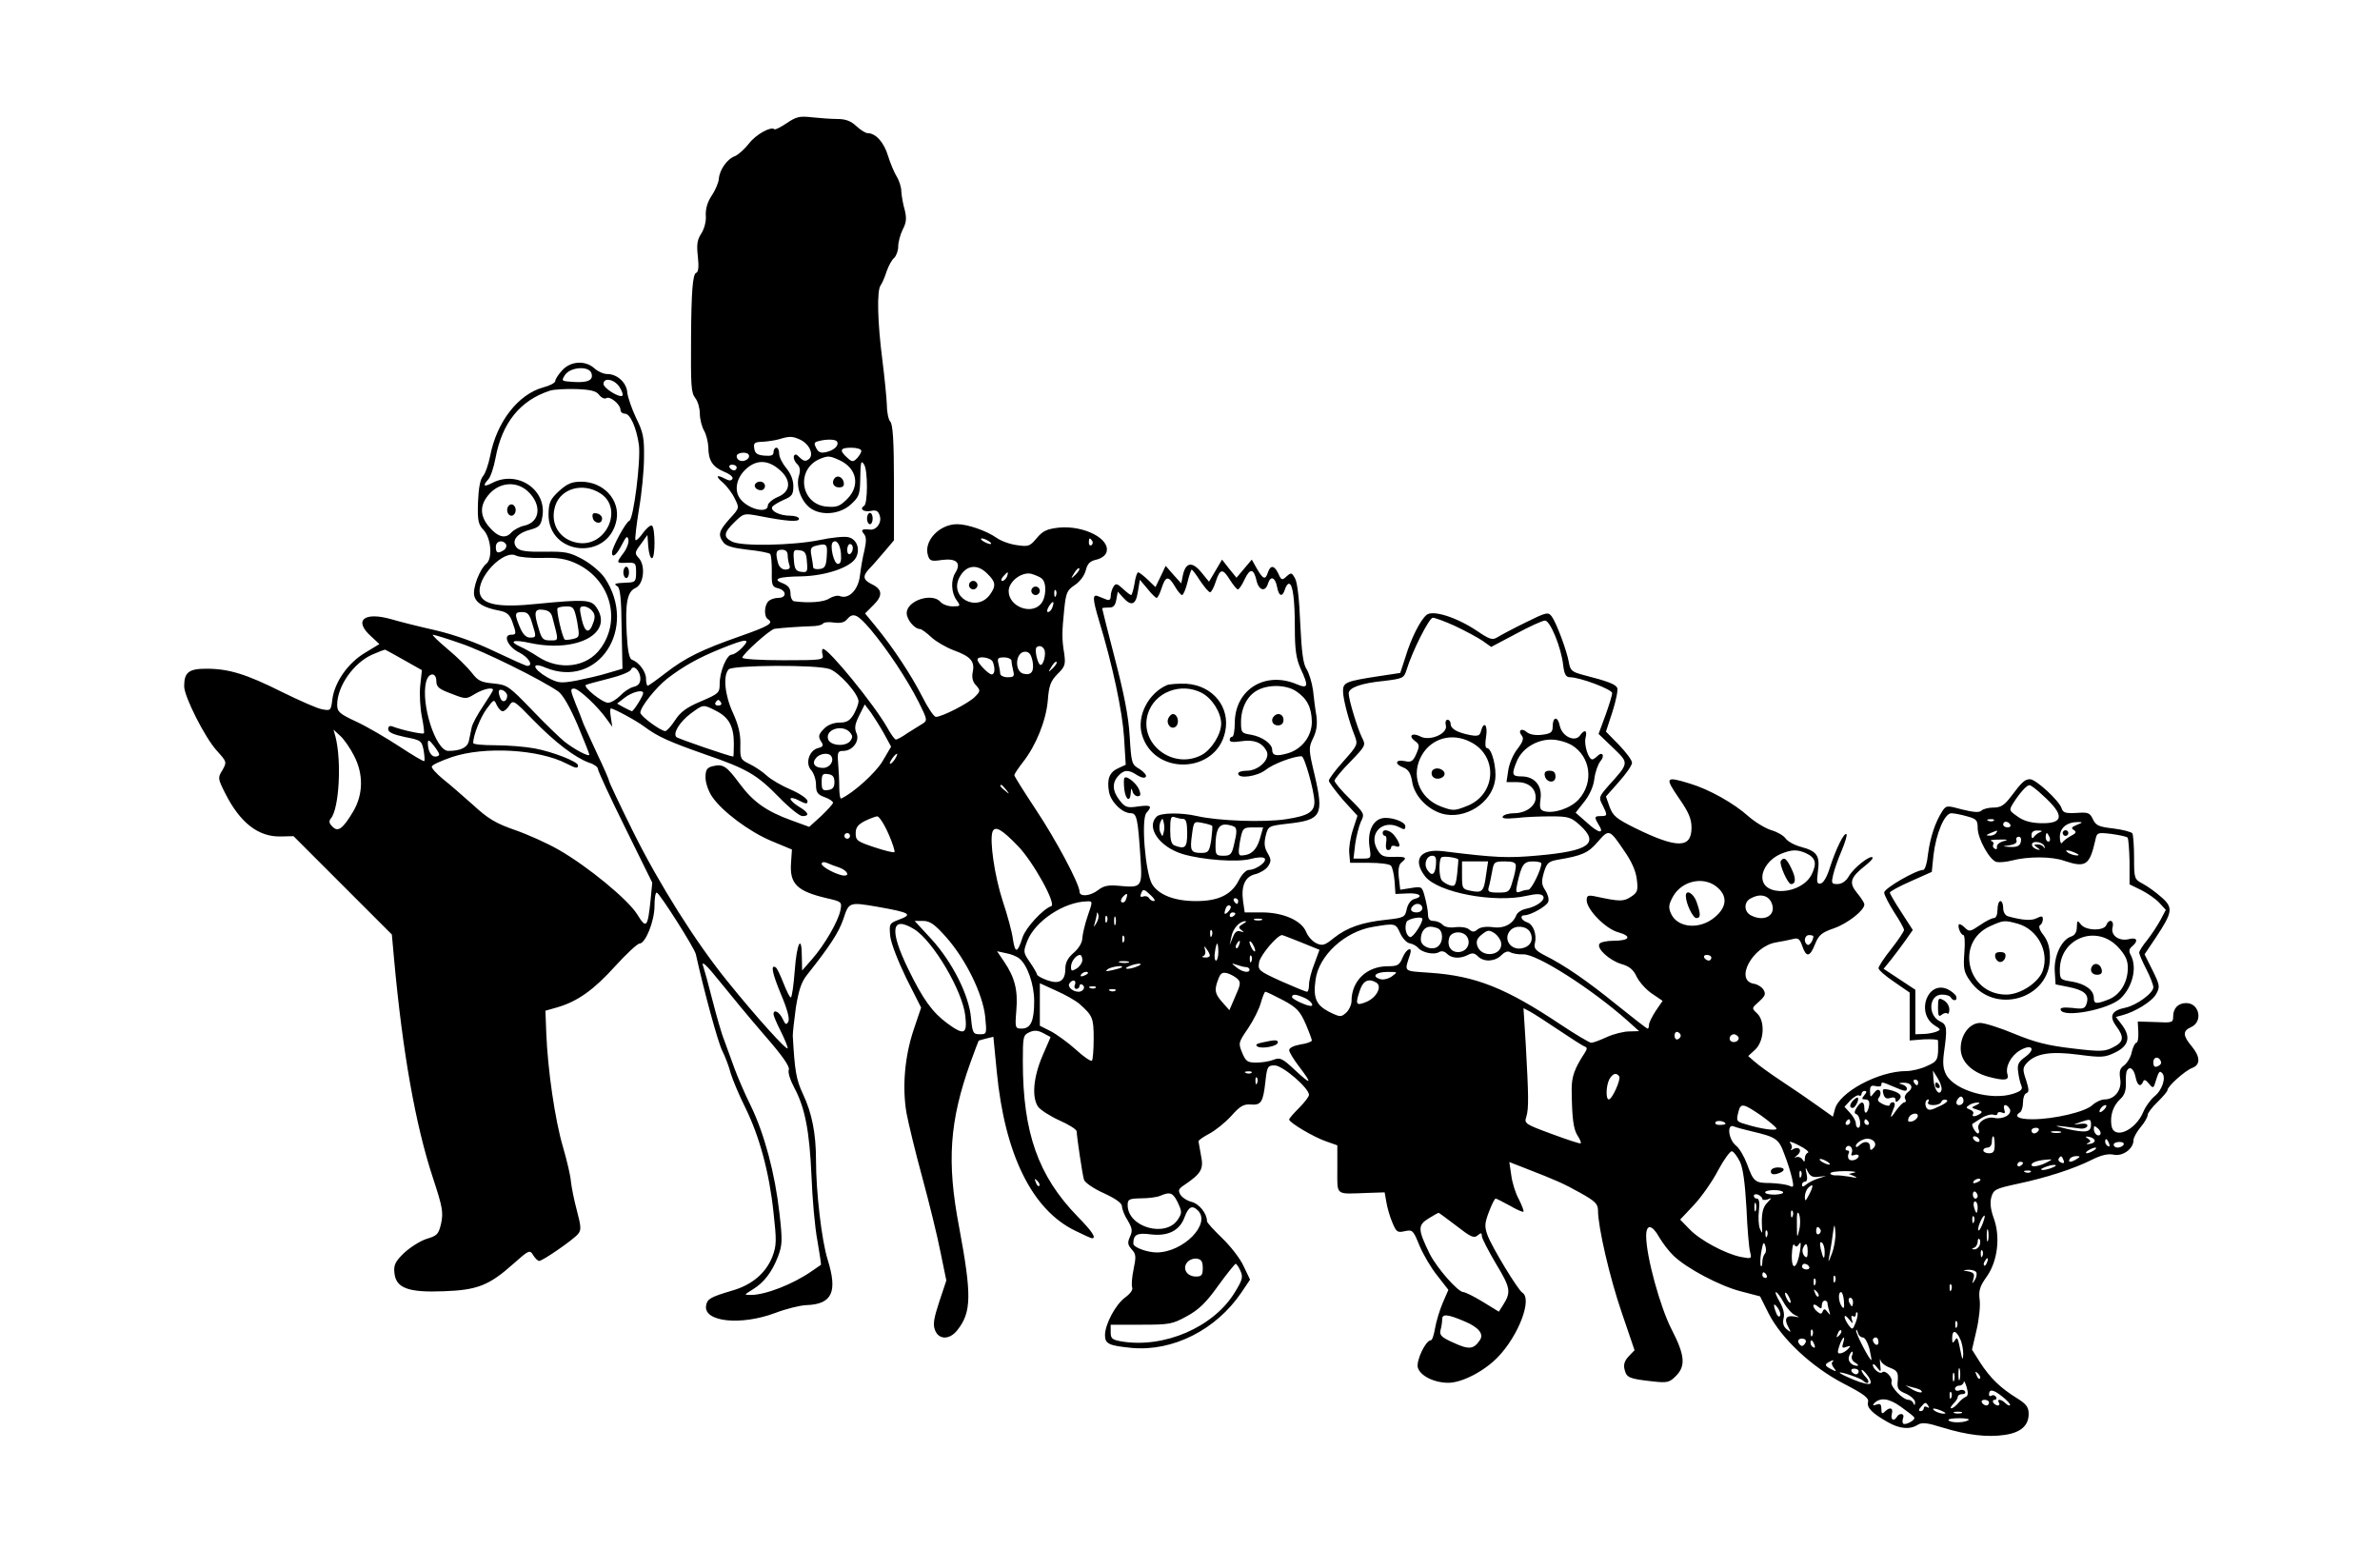 <?xml version="1.0" standalone="no"?>
<!DOCTYPE svg PUBLIC "-//W3C//DTD SVG 20010904//EN"
 "http://www.w3.org/TR/2001/REC-SVG-20010904/DTD/svg10.dtd">
<svg version="1.0" xmlns="http://www.w3.org/2000/svg"
 width="840pt" height="547pt" viewBox="0 0 840 547"
 preserveAspectRatio="xMidYMid meet">

<g transform="translate(0,547) scale(0.1,-0.1)"
fill="#000000" stroke="none">
<path d="M2776 5035 c-21 -14 -40 -24 -43 -21 -12 11 -66 -19 -90 -51 -15 -19
-37 -39 -49 -44 -28 -10 -55 -49 -57 -81 -1 -12 -12 -39 -25 -58 -15 -23 -22
-46 -21 -70 2 -21 -5 -46 -15 -63 -15 -22 -18 -39 -13 -82 4 -37 2 -55 -6 -58
-12 -4 -17 -65 -18 -227 -1 -174 0 -195 15 -215 9 -11 16 -36 16 -55 0 -19 7
-46 15 -60 8 -14 14 -40 15 -58 0 -47 15 -70 56 -87 20 -8 33 -19 29 -25 -4
-7 -12 -7 -25 0 -32 17 -36 10 -9 -13 14 -12 33 -37 42 -56 17 -34 17 -34 -18
-72 -38 -43 -42 -56 -22 -83 9 -13 34 -20 86 -26 40 -4 75 -11 79 -15 4 -4 6
-31 6 -61 -1 -49 1 -55 22 -60 31 -8 31 -34 1 -34 -13 0 -28 -5 -35 -12 -15
-15 -16 -54 -2 -63 22 -14 5 -24 -97 -60 -137 -48 -194 -76 -265 -131 -31 -24
-59 -44 -62 -44 -3 0 -6 11 -6 25 0 25 -25 58 -50 67 -9 3 -15 32 -18 90 -6
111 2 150 31 163 29 13 36 78 12 105 -16 17 -15 21 7 50 l23 32 3 -41 c2 -23
7 -41 13 -41 12 0 12 107 0 115 -5 3 -19 -9 -31 -25 -12 -17 -24 -29 -27 -26
-3 2 3 51 12 108 10 57 18 139 18 184 1 69 -3 89 -28 139 -15 32 -29 72 -31
89 -2 35 -35 66 -71 66 -13 0 -33 9 -45 20 -32 29 -83 26 -113 -6 -14 -15 -25
-32 -25 -38 0 -7 -19 -17 -42 -23 -89 -24 -165 -122 -188 -242 -6 -30 -17 -62
-25 -71 -10 -11 -16 -42 -18 -93 -2 -66 1 -78 21 -99 25 -28 31 -98 9 -117
-24 -19 -50 -88 -43 -114 6 -25 34 -42 88 -52 27 -5 37 -14 46 -39 15 -42 15
-46 -4 -46 -31 0 -11 -44 29 -63 33 -17 51 -47 28 -47 -5 0 -56 23 -113 50
-66 32 -141 59 -208 75 -58 13 -130 31 -160 40 -96 27 -133 -5 -70 -61 l29
-27 -51 -31 c-60 -36 -107 -103 -115 -164 -5 -40 -6 -41 -37 -35 -17 3 -80 31
-141 61 -126 63 -187 82 -267 82 -62 0 -78 -13 -78 -62 0 -36 73 -181 115
-227 36 -40 36 -40 20 -69 -17 -27 -16 -30 9 -80 53 -106 118 -156 197 -154
l45 1 173 -173 174 -174 8 -89 c30 -327 75 -581 136 -767 35 -106 38 -124 30
-163 -9 -39 -14 -44 -51 -55 -22 -7 -57 -29 -79 -49 -32 -31 -38 -43 -35 -71
5 -54 49 -70 174 -65 119 4 161 21 246 97 55 49 58 50 70 30 7 -11 16 -20 21
-20 12 0 121 75 137 95 12 14 11 26 -4 83 -10 37 -19 83 -21 102 -1 19 -14 74
-28 122 -28 94 -54 273 -59 402 l-3 79 42 12 c72 21 129 62 204 145 40 44 79
80 86 80 21 0 53 79 53 133 0 26 3 47 8 47 9 -1 133 -195 138 -218 28 -127 78
-311 93 -340 10 -20 24 -56 30 -80 7 -23 30 -78 52 -122 49 -100 84 -226 99
-369 11 -99 11 -116 -4 -156 -23 -58 -72 -100 -143 -120 -77 -23 -87 -29 -91
-53 -9 -57 122 -71 243 -26 39 15 88 27 110 28 92 3 112 46 76 161 -21 67 -41
238 -41 350 0 94 -14 166 -46 234 -24 51 -29 81 -36 206 0 11 5 56 11 100 10
60 19 89 39 114 81 102 113 151 129 199 19 58 20 59 119 42 119 -21 128 -27
73 -47 -30 -12 -31 -14 -27 -57 3 -26 28 -89 57 -149 l52 -103 -26 -77 c-32
-95 -41 -202 -26 -293 7 -38 32 -141 56 -229 24 -88 53 -206 64 -262 l21 -102
-25 -75 c-19 -58 -23 -80 -15 -100 13 -35 52 -35 79 0 50 63 51 123 6 364 -44
230 -34 373 40 580 15 41 28 76 29 77 0 1 13 4 27 8 l25 6 12 -123 c28 -291
124 -487 276 -561 30 -15 57 -27 60 -27 17 0 0 25 -51 77 -139 143 -193 296
-193 547 0 87 1 93 23 103 17 8 30 7 49 -3 l26 -14 -29 -67 c-32 -75 -38 -146
-15 -179 8 -11 42 -33 75 -48 34 -15 61 -32 61 -39 1 -22 20 -152 26 -171 4
-10 34 -31 70 -47 43 -20 64 -35 64 -47 0 -9 9 -32 20 -49 16 -27 18 -37 8
-58 -9 -20 -8 -28 6 -44 16 -17 16 -26 7 -70 -6 -28 -8 -57 -5 -65 3 -8 -7
-22 -25 -35 -33 -24 -71 -94 -71 -133 0 -31 14 -37 95 -45 145 -13 297 64 386
195 l31 46 -23 48 c-12 27 -47 71 -76 99 -29 28 -53 54 -53 59 0 27 -27 61
-53 68 -17 4 -35 16 -41 26 -9 15 -6 21 14 34 59 40 69 56 59 103 -4 24 -8 47
-9 51 0 4 17 16 38 27 21 11 56 39 77 62 31 35 44 43 69 41 37 -3 44 8 52 80
6 54 8 58 33 58 28 0 121 -80 121 -104 0 -6 -16 -27 -35 -46 -19 -19 -35 -37
-35 -41 0 -11 90 -64 133 -78 l37 -13 0 -84 c0 -96 -9 -88 106 -84 l61 2 6
-34 c3 -19 12 -51 21 -72 14 -34 18 -37 44 -31 28 6 30 3 52 -51 13 -31 41
-79 63 -106 l39 -50 -20 -46 c-11 -26 -23 -66 -27 -89 -4 -24 -10 -43 -15 -43
-18 0 -52 -71 -46 -96 8 -29 57 -54 108 -54 48 0 127 41 175 91 73 76 122 205
86 227 -16 10 -108 162 -123 203 -11 31 -10 42 5 82 10 26 20 47 24 47 3 0 26
-12 50 -25 24 -14 46 -24 48 -21 2 2 -5 21 -16 43 -12 21 -24 60 -27 85 l-7
47 54 -21 c113 -44 136 -54 197 -88 52 -29 62 -39 62 -62 0 -58 41 -236 84
-361 l45 -132 -21 -22 c-14 -15 -19 -29 -14 -47 7 -28 16 -32 98 -41 53 -6 60
-4 83 19 35 35 32 73 -15 164 -40 77 -90 258 -90 330 0 44 21 41 47 -6 12 -20
34 -49 50 -64 47 -45 163 -106 236 -125 l69 -18 30 -60 c46 -90 152 -189 265
-248 72 -37 90 -51 86 -65 -5 -20 15 -40 70 -71 42 -24 78 -27 106 -9 15 9 33
7 87 -10 88 -27 159 -35 219 -26 57 8 85 33 85 74 0 24 -8 35 -42 56 -58 36
-93 70 -129 125 l-29 46 16 69 c9 38 14 86 11 107 -4 32 0 47 26 83 38 55 48
141 23 207 -10 28 -13 52 -8 71 8 28 14 31 92 48 104 22 199 53 263 85 34 17
57 22 77 18 32 -7 70 21 70 51 0 9 11 29 25 46 14 16 25 36 25 43 0 7 16 28
35 46 19 19 35 37 35 42 0 13 61 68 87 78 30 11 29 40 -2 77 -31 37 -32 54 -2
67 43 19 30 85 -17 85 -28 0 -46 -18 -46 -47 0 -22 -3 -23 -62 -20 l-63 2 2
-37 c1 -21 -2 -38 -7 -38 -4 0 -12 -15 -16 -32 -3 -18 -16 -39 -26 -47 -16
-11 -19 -21 -15 -48 7 -39 -19 -73 -55 -73 -12 0 -31 -9 -43 -20 -25 -24 -136
-50 -212 -50 -49 0 -67 10 -43 25 5 3 10 19 10 35 0 15 5 30 12 32 10 4 9 14
-1 46 -13 37 -12 44 2 60 31 34 83 43 182 30 83 -11 94 -10 131 8 47 23 55 54
24 96 l-22 29 22 6 c46 12 106 49 120 75 14 25 13 31 -13 84 l-28 56 41 61
c58 88 61 104 18 141 -19 17 -48 38 -65 47 -30 16 -31 18 -31 92 0 41 -3 80
-6 86 -4 5 -34 13 -66 17 -52 6 -62 10 -73 32 -11 24 -17 26 -59 23 -39 -2
-47 1 -52 17 -9 27 -91 102 -111 102 -19 0 -29 -10 -69 -63 -22 -29 -35 -37
-60 -37 -18 0 -37 -5 -43 -11 -7 -7 -27 -6 -67 4 -55 15 -57 15 -71 -6 -25
-39 -42 -91 -50 -149 -3 -32 -11 -58 -17 -58 -25 0 -138 -65 -138 -80 0 -8 16
-39 35 -69 19 -29 35 -57 35 -63 0 -5 -20 -35 -45 -67 -25 -31 -45 -62 -45
-68 0 -6 25 -28 55 -48 l55 -38 0 -85 0 -84 50 4 c27 1 50 0 50 -4 2 -68 0
-73 -39 -90 -20 -10 -54 -18 -73 -18 -98 0 -237 -75 -252 -135 l-7 -26 -52 37
c-29 21 -86 60 -127 87 -41 27 -85 59 -97 70 l-23 20 25 23 c32 30 35 102 6
128 -19 18 -19 18 7 41 22 20 25 27 16 42 -6 10 -21 19 -33 21 -71 11 -6 132
77 146 20 3 47 9 60 12 18 5 24 1 33 -25 14 -41 27 -39 45 7 13 32 23 41 67
56 48 17 107 63 107 84 0 6 -12 24 -26 41 -29 35 -24 54 28 95 18 14 30 27 27
30 -9 9 -67 -37 -84 -67 -10 -17 -25 -27 -40 -27 -21 0 -22 3 -15 33 4 17 17
56 30 85 12 29 20 55 17 58 -8 8 -37 -51 -58 -116 -10 -33 -23 -56 -33 -58
-13 -3 -15 4 -10 42 8 56 -3 72 -59 87 -23 6 -47 19 -55 30 -7 10 -29 23 -50
29 -20 6 -57 28 -81 49 -51 46 -140 96 -208 116 -85 26 -88 22 -38 -51 35 -50
45 -74 45 -105 0 -74 -51 -74 -200 -1 -64 32 -77 42 -89 74 l-13 37 46 52 c25
28 46 58 46 67 0 9 -21 37 -46 63 l-46 47 23 70 c12 38 20 76 17 84 -6 13 -30
23 -124 47 -36 10 -42 15 -47 44 -7 40 -43 137 -60 161 -13 17 -18 16 -93 -21
-43 -21 -88 -45 -99 -52 -18 -11 -27 -8 -73 23 -72 48 -155 74 -177 56 -22
-18 -55 -83 -75 -150 l-18 -55 -73 -11 c-118 -18 -129 -22 -129 -53 0 -28 21
-107 41 -157 12 -31 11 -34 -39 -90 -29 -32 -52 -63 -52 -69 0 -6 23 -36 50
-68 l51 -56 -16 -49 c-9 -27 -15 -65 -13 -83 l3 -34 67 0 c37 0 71 -4 77 -10
5 -5 11 -30 13 -55 l3 -45 43 2 c43 2 58 -11 23 -20 -11 -3 -22 -17 -26 -35
-6 -29 -9 -31 -73 -38 -85 -9 -137 -27 -184 -64 -32 -26 -40 -29 -62 -19 -13
6 -30 24 -36 40 -17 41 -82 69 -157 69 l-60 0 -6 41 c-7 54 8 86 44 94 16 4
36 16 44 27 12 19 12 24 -1 47 -12 20 -13 35 -7 61 9 35 10 35 77 43 120 13
129 29 96 171 -22 92 -22 97 -5 132 12 25 15 48 11 78 -4 22 -9 63 -12 91 -4
27 -14 60 -23 74 -12 19 -17 59 -22 161 -3 80 -10 144 -18 158 -12 22 -14 22
-30 8 -16 -15 -19 -14 -29 9 -14 30 -28 32 -37 5 -9 -28 -17 -25 -39 13 l-18
32 -27 -32 -27 -32 -26 32 -25 32 -23 -39 -23 -39 -27 33 c-32 39 -55 36 -65
-9 l-6 -30 -28 31 -27 31 -18 -38 -18 -37 -27 26 c-15 14 -30 26 -34 26 -4 0
-10 -18 -13 -40 -4 -22 -9 -40 -12 -40 -3 0 -16 10 -29 22 -20 19 -25 20 -33
8 -5 -8 -10 -23 -10 -34 0 -12 -5 -16 -15 -12 -8 3 -22 9 -30 12 -20 8 -19
-10 4 -87 47 -154 82 -318 88 -410 l6 -98 -26 -12 c-32 -14 -41 -39 -33 -84 7
-36 47 -75 77 -75 21 0 25 -19 34 -157 7 -105 5 -107 -78 -99 -35 3 -52 0 -71
-15 -28 -22 -66 -25 -66 -6 0 27 -83 183 -155 291 -41 62 -75 116 -75 120 0 5
14 25 30 46 46 58 82 147 88 218 4 53 10 68 34 93 27 26 29 34 24 72 -9 53 -8
77 0 157 6 58 10 67 37 85 18 12 34 33 39 52 6 24 15 33 38 38 17 4 32 15 35
26 15 47 -79 95 -167 87 -43 -5 -57 -11 -79 -37 -24 -29 -29 -31 -70 -25 -24
3 -57 15 -72 26 -36 25 -102 48 -139 48 -63 0 -119 -60 -103 -110 6 -20 12
-22 51 -16 50 6 67 -11 46 -45 -17 -26 -15 -71 4 -97 15 -21 14 -22 -14 -22
-16 0 -35 7 -42 15 -29 35 -120 6 -120 -39 0 -23 28 -56 47 -56 5 0 23 -13 40
-29 16 -15 52 -36 79 -46 60 -22 75 -39 67 -77 -4 -19 0 -35 12 -47 16 -18 15
-21 -5 -41 -22 -22 -115 -70 -137 -70 -7 0 -29 33 -49 73 -38 74 -100 169
-164 247 l-37 45 29 29 c34 33 33 56 -5 74 -32 16 -34 29 -7 57 11 11 34 38
52 59 l33 39 0 203 c0 147 -4 207 -13 216 -6 6 -12 32 -12 58 -1 25 -8 97 -16
160 -17 132 -20 245 -6 263 5 7 15 29 21 49 7 20 19 42 27 48 7 7 14 25 14 40
0 15 7 42 16 60 13 25 14 40 7 69 -6 20 -11 49 -12 65 0 16 -8 40 -17 54 -8
13 -22 46 -30 72 -14 47 -43 80 -72 80 -7 0 -25 11 -40 25 -19 18 -38 25 -67
25 -22 0 -62 3 -90 6 -43 5 -55 2 -89 -21z m-689 -881 c9 -25 -11 -35 -61 -32
-46 3 -46 3 -31 26 20 27 82 31 92 6z m99 -49 c9 -14 14 -28 11 -31 -9 -10
-67 26 -67 41 0 24 38 17 56 -10z m-71 -29 c8 -10 19 -15 25 -11 13 8 50 -22
50 -42 0 -7 7 -13 16 -13 18 0 40 -48 49 -110 7 -55 -19 -263 -34 -268 -12 -4
-61 -94 -61 -112 0 -22 17 -8 35 28 15 29 19 33 23 18 2 -10 -5 -31 -17 -47
-27 -36 -27 -37 12 -35 30 1 32 -1 32 -34 0 -32 -3 -35 -30 -36 -46 -2 -51 -4
-36 -13 10 -6 14 -44 15 -150 l3 -141 -51 -15 c-28 -9 -78 -20 -112 -27 -57
-10 -64 -9 -103 12 -52 30 -57 56 -6 34 186 -77 328 139 209 317 -14 20 -48
49 -77 65 -46 25 -61 28 -134 27 -62 -1 -86 2 -98 13 -22 23 -3 51 44 64 33 9
40 15 45 45 18 96 -87 167 -176 121 -31 -16 -36 -11 -14 13 8 9 19 43 25 75
23 124 87 203 191 237 14 5 56 7 94 6 52 -2 71 -7 81 -21z m708 -157 c33 -15
51 -53 32 -69 -11 -9 -18 -8 -32 5 -12 13 -18 14 -21 5 -2 -6 2 -19 11 -27 11
-11 13 -23 6 -45 -10 -37 9 -88 42 -112 39 -27 103 -21 141 13 29 26 33 36 34
83 1 70 3 76 14 58 13 -20 13 -137 0 -145 -18 -11 -2 -23 24 -18 18 4 26 0 31
-17 8 -24 -11 -51 -34 -49 -29 3 -34 -1 -22 -15 9 -10 9 -26 2 -58 -6 -23 -13
-64 -16 -90 -6 -50 -39 -83 -70 -72 -8 4 -25 0 -38 -8 -19 -13 -71 -17 -124
-10 -7 1 -13 13 -13 27 0 18 -7 28 -26 36 -41 15 -19 24 65 25 86 2 174 32
192 66 16 30 3 65 -26 72 -14 4 -61 -1 -103 -10 -93 -19 -277 -23 -309 -5 -31
16 -29 31 10 69 32 31 33 31 87 21 97 -19 140 -22 140 -10 0 6 -14 11 -31 11
-37 0 -72 17 -63 32 4 5 22 16 40 24 29 12 34 19 34 48 0 22 -9 45 -25 64 -14
17 -25 39 -25 51 0 12 -4 21 -10 21 -5 0 -10 -7 -10 -16 0 -11 -8 -14 -32 -12
-25 2 -34 8 -36 26 -3 19 1 22 30 23 18 1 44 5 58 9 36 11 46 11 73 -1z m131
-7 c8 -13 -8 -30 -36 -37 -20 -5 -29 -2 -37 13 -9 17 -8 21 7 25 29 8 61 7 66
-1z m86 -33 c0 -6 -7 -17 -15 -26 -14 -14 -18 -14 -35 2 -29 26 -25 35 15 35
19 0 35 -5 35 -11z m-406 -32 c-15 -9 -34 -2 -34 13 0 13 34 17 42 6 4 -6 1
-14 -8 -19z m331 -2 c60 -29 71 -90 25 -136 -25 -25 -36 -30 -71 -27 -94 7
-112 133 -24 169 28 11 33 11 70 -6z m-216 -31 c45 -37 43 -79 -4 -98 -19 -8
-35 -22 -35 -30 0 -30 -69 -13 -97 23 -22 28 -15 71 16 102 37 37 79 38 120 3z
m-149 6 c0 -5 -4 -10 -9 -10 -6 0 -13 5 -16 10 -3 6 1 10 9 10 9 0 16 -4 16
-10z m-737 -84 c50 -47 44 -108 -12 -121 -16 -3 -36 -14 -46 -24 -21 -24 -48
-17 -80 21 -33 40 -32 78 4 117 38 40 95 43 134 7z m1627 -176 c8 -5 11 -10 5
-10 -5 0 -17 5 -25 10 -8 5 -10 10 -5 10 6 0 17 -5 25 -10z m365 1 c3 -5 2
-12 -3 -15 -5 -3 -9 1 -9 9 0 17 3 19 12 6z m-2069 -12 c3 -6 0 -15 -7 -20
-22 -14 -29 -11 -29 11 0 21 24 27 36 9z m1182 -32 c2 -27 -1 -37 -11 -37 -14
0 -29 64 -18 76 13 12 26 -6 29 -39z m-50 -9 c-2 -36 -7 -44 -25 -46 -13 -2
-23 1 -23 6 0 5 -3 23 -6 40 -5 24 -2 31 12 35 42 11 45 8 42 -35z m92 28 c0
-8 -4 -18 -10 -21 -5 -3 -10 3 -10 14 0 12 5 21 10 21 6 0 10 -6 10 -14z
m-230 -25 c0 -11 3 -26 6 -35 4 -11 0 -16 -14 -16 -12 0 -22 9 -26 23 -10 37
-7 47 14 47 13 0 20 -7 20 -19z m68 -24 c3 -35 1 -38 -20 -35 -19 2 -24 10
-26 41 -3 35 -1 38 20 35 19 -2 24 -10 26 -41z m-936 14 c54 2 85 -3 118 -18
122 -54 165 -198 90 -301 -48 -67 -145 -80 -222 -29 -18 12 -46 28 -62 35 -42
19 -25 26 34 13 167 -36 299 35 234 127 -18 26 -44 27 -208 11 -133 -14 -192
-3 -202 35 -14 56 84 159 128 135 10 -5 50 -9 90 -8z m1573 -56 c29 -28 31
-42 10 -72 -46 -66 -146 -13 -109 59 23 44 63 50 99 13z m311 -3 c-17 -16 -18
-16 -5 5 7 12 15 20 18 17 3 -2 -3 -12 -13 -22z m440 -22 c15 -22 30 -40 35
-40 4 0 13 16 19 35 16 49 25 50 50 10 12 -19 25 -35 29 -35 4 0 15 16 24 36
19 40 32 38 42 -6 8 -34 31 -40 40 -10 9 29 25 24 32 -10 6 -35 19 -39 28 -10
3 11 10 20 14 20 14 0 21 -56 21 -159 0 -74 5 -106 20 -140 30 -64 27 -73 -15
-55 -111 46 -216 -20 -217 -136 0 -27 -4 -50 -9 -50 -5 0 -9 -5 -9 -11 0 -8
13 -9 40 -5 45 7 74 -4 90 -34 15 -28 -27 -70 -70 -70 -16 0 -30 -4 -30 -10 0
-20 68 -10 97 13 24 20 99 49 127 48 10 0 44 -121 45 -159 1 -37 -21 -51 -100
-63 -77 -12 -240 -6 -314 11 -56 13 -129 12 -143 -2 -38 -38 10 -107 92 -132
71 -21 194 -30 241 -17 22 6 43 7 48 2 11 -11 -30 -41 -55 -41 -10 0 -26 -16
-37 -39 -26 -49 -71 -71 -150 -71 -76 0 -132 22 -155 60 -24 42 -39 228 -20
251 22 25 17 29 -29 23 -39 -6 -46 -3 -65 21 -26 33 -28 62 -5 87 20 22 36 23
67 2 15 -9 27 -11 30 -5 4 5 -7 17 -22 27 -28 16 -29 20 -35 116 -4 70 -20
150 -52 273 -25 96 -45 176 -45 178 0 2 10 3 22 3 17 -1 24 6 28 28 l5 28 19
-21 c29 -32 45 -26 52 21 l7 42 27 -32 c14 -18 29 -32 32 -32 4 0 12 16 18 35
14 43 24 44 47 5 9 -16 21 -30 25 -30 4 0 13 20 19 45 6 25 13 45 15 45 2 0
16 -18 30 -40z m-682 15 c-4 -8 -11 -15 -16 -15 -6 0 -5 6 2 15 7 8 14 15 16
15 2 0 1 -7 -2 -15z m123 -7 c18 -15 16 -68 -4 -90 -35 -39 -113 -8 -113 46 0
34 46 69 80 61 13 -4 31 -11 37 -17z m50 -60 c-3 -8 -6 -5 -6 6 -1 11 2 17 5
13 3 -3 4 -12 1 -19z m-13 -42 c-3 -9 -10 -16 -15 -16 -5 0 -4 9 3 20 14 22
21 20 12 -4z m-1677 -50 c9 -53 9 -55 -15 -61 -13 -3 -26 -4 -29 -2 -9 9 -31
106 -25 111 3 3 17 6 32 6 24 0 27 -5 37 -54z m53 38 c10 -11 11 -23 4 -41
-14 -42 -30 -37 -41 12 -9 40 -8 45 7 45 10 0 23 -7 30 -16z m-140 -24 c22
-84 23 -80 -8 -80 -25 0 -30 5 -40 39 -19 61 -16 73 15 69 19 -2 29 -10 33
-28z m-72 -19 c16 -50 15 -51 -8 -51 -13 0 -25 12 -35 36 -20 48 -19 54 8 54
19 0 26 -8 35 -39z m1195 -23 c58 -69 128 -174 169 -255 31 -62 32 -66 14 -77
-10 -6 -34 -21 -53 -33 -18 -13 -37 -23 -41 -23 -4 0 -18 19 -31 43 -46 81
-206 277 -226 277 -4 0 -5 -9 -2 -20 5 -19 0 -20 -139 -20 -80 0 -144 4 -144
9 0 12 99 101 114 102 31 4 95 8 128 9 20 0 39 4 42 9 4 5 21 7 39 4 23 -3 37
0 46 11 22 26 37 19 84 -36z m2062 13 c36 -17 79 -40 97 -52 l31 -22 87 46
c48 26 94 47 103 47 18 0 57 -94 64 -157 4 -33 10 -43 24 -43 35 0 149 -43
149 -56 0 -7 -11 -43 -24 -79 l-24 -65 51 -49 c57 -55 58 -52 -17 -135 -33
-38 -34 -41 -20 -67 18 -36 18 -39 -6 -39 -23 0 -24 -3 -8 -30 22 -34 1 -32
-40 6 l-41 36 30 38 c19 24 33 54 36 81 3 24 13 52 21 62 17 19 8 37 -10 19
-7 -7 -15 -12 -18 -12 -14 0 -30 52 -24 76 7 27 -3 32 -20 8 -18 -24 -63 -3
-71 35 -7 35 -25 32 -25 -3 0 -20 -6 -25 -37 -29 -24 -3 -44 1 -54 9 -19 17
-33 6 -18 -12 8 -10 4 -22 -16 -48 -15 -19 -29 -53 -32 -76 l-6 -40 36 0 c41
0 67 -21 67 -55 0 -30 -35 -55 -77 -55 -17 0 -35 -5 -39 -11 -4 -8 9 -9 47 -6
30 4 85 6 122 6 63 0 72 -3 103 -31 70 -64 34 -91 -146 -107 -109 -10 -152 -8
-337 15 -81 10 -109 -30 -63 -89 45 -57 245 -95 360 -68 31 7 48 7 55 0 13
-13 -19 -38 -58 -46 -16 -3 -31 -13 -35 -22 -12 -32 -44 -49 -84 -43 -23 3
-44 0 -53 -8 -12 -10 -18 -10 -30 0 -8 7 -29 10 -47 8 -20 -3 -38 0 -46 8 -7
8 -22 14 -33 14 -13 0 -19 7 -19 23 0 12 -5 39 -11 61 -10 38 -11 38 -49 32
l-38 -6 -5 43 c-3 28 0 46 9 53 22 18 17 21 -28 20 -35 -1 -44 3 -57 26 -33
57 20 109 79 78 16 -9 20 -8 20 4 0 17 -55 35 -83 28 -33 -8 -50 -48 -44 -97
7 -45 7 -45 -25 -45 l-31 0 6 51 c4 28 13 63 20 79 14 28 13 29 -39 81 -30 29
-54 58 -54 64 0 5 25 36 56 67 54 56 55 58 41 85 -16 32 -47 134 -47 156 0 20
43 36 125 44 66 8 70 10 79 38 20 66 80 185 93 185 7 0 43 -13 78 -29z m-3511
-61 c82 -27 287 -129 346 -170 17 -12 41 -55 68 -117 23 -55 42 -103 42 -106
0 -10 -54 19 -88 46 -15 12 -66 61 -113 110 -83 86 -88 90 -137 95 -44 4 -55
9 -77 38 -15 19 -53 57 -86 84 -33 28 -56 50 -51 50 4 0 48 -13 96 -30z m996
-15 c-13 -14 -30 -25 -37 -25 -18 0 -43 -60 -43 -103 0 -32 -3 -35 -66 -62
-50 -21 -72 -37 -91 -66 -14 -22 -30 -39 -35 -39 -16 0 -88 53 -88 65 0 20 55
89 96 121 55 42 107 72 189 105 89 36 106 37 75 4z m1065 -6 c9 -14 -3 -61
-14 -55 -10 7 -20 53 -13 61 8 8 20 6 27 -6z m-2258 -39 l62 -35 -6 -56 c-3
-30 0 -79 6 -109 6 -29 9 -55 7 -58 -5 -4 -76 11 -110 24 -10 4 -16 1 -16 -9
0 -11 17 -19 59 -28 57 -11 59 -13 66 -46 3 -19 5 -37 2 -39 -2 -2 -41 21 -88
52 -46 30 -114 70 -151 87 -60 28 -68 35 -68 60 0 65 58 148 124 177 23 10 43
18 46 17 3 -1 33 -18 67 -37z m2217 -2 c7 -36 -3 -52 -30 -46 -35 6 -31 78 4
78 14 0 21 -9 26 -32z m-140 -4 c9 -23 7 -44 -4 -44 -11 0 -50 40 -50 52 0 15
48 8 54 -8z m66 4 c0 -7 3 -23 6 -35 5 -20 2 -23 -20 -23 -14 0 -26 6 -26 13
0 6 -3 22 -6 35 -5 19 -2 22 20 22 14 0 26 -6 26 -12z m146 -26 c-17 -16 -18
-16 -5 5 7 12 15 20 18 17 3 -2 -3 -12 -13 -22z m-1456 -37 c0 -16 -7 -25 -24
-29 -13 -3 -34 -17 -47 -31 -13 -13 -32 -25 -43 -25 -20 0 -90 56 -78 63 4 2
40 12 80 22 41 10 76 24 79 32 8 20 33 -4 33 -32z m668 34 c34 -12 102 -88
102 -114 0 -9 -8 -30 -17 -46 -14 -23 -25 -29 -50 -29 -20 0 -41 -8 -53 -20
-22 -22 -24 -29 -10 -50 7 -11 4 -16 -13 -20 -31 -8 -46 -54 -24 -78 9 -10 17
-33 17 -51 0 -27 5 -35 30 -44 17 -6 30 -15 30 -20 0 -4 -19 -25 -42 -47 l-42
-38 -63 23 c-88 32 -135 65 -183 130 -46 62 -58 70 -95 61 -20 -5 -25 -13 -25
-40 0 -18 10 -48 23 -67 35 -52 131 -124 210 -157 l72 -30 -3 -45 c-6 -76 20
-102 127 -127 52 -12 53 -13 47 -43 -8 -39 -56 -122 -100 -172 l-35 -40 -1 48
c0 83 -18 50 -25 -48 -4 -52 -10 -95 -14 -95 -4 0 -15 23 -26 51 -11 28 -23
53 -27 55 -19 12 -13 -19 18 -94 23 -54 32 -88 26 -98 -7 -12 -10 -10 -20 11
-11 24 -32 35 -32 16 0 -5 11 -32 25 -59 14 -28 25 -55 25 -61 0 -13 -112 111
-215 239 -110 136 -238 339 -330 524 -47 95 -85 175 -85 179 0 4 -18 46 -41
94 -22 47 -44 96 -49 107 -4 12 -17 45 -29 74 -18 46 -19 52 -5 52 17 0 85
-64 117 -110 l18 -25 -5 33 c-3 17 -3 32 0 32 10 0 90 -43 119 -65 47 -35 88
-53 213 -97 148 -51 183 -71 262 -152 35 -36 72 -66 82 -66 27 0 22 13 -12 33
-16 10 -30 22 -30 28 0 5 14 3 30 -6 25 -13 30 -13 30 -2 0 8 -26 26 -58 40
-33 14 -71 36 -86 50 -15 14 -42 32 -61 41 -32 16 -33 18 -32 69 1 37 -7 69
-26 111 -29 62 -36 133 -15 154 15 15 312 17 356 1z m-1388 -43 c0 -20 9 -28
53 -44 51 -20 52 -20 83 -1 30 18 64 25 64 14 0 -3 -16 -28 -35 -57 -19 -28
-37 -61 -40 -74 -3 -13 -7 -35 -10 -48 -5 -24 -29 -36 -73 -36 -44 0 -98 167
-78 244 8 33 36 35 36 2z m3034 -35 c39 -26 55 -57 56 -108 0 -52 -36 -98 -87
-112 -39 -11 -53 -7 -53 13 0 21 -35 46 -74 53 -34 5 -36 8 -36 45 0 49 22 93
58 112 38 21 101 20 136 -3z m-2784 -16 c0 -21 -17 -27 -24 -9 -10 25 -7 34 9
28 8 -4 15 -12 15 -19z m480 9 c0 -10 -34 -64 -40 -64 -3 1 -16 7 -29 14 l-23
13 27 21 c26 20 65 30 65 16z m-496 -64 c6 0 17 9 24 21 13 20 16 18 85 -53
76 -78 147 -132 197 -150 17 -5 30 -15 30 -21 0 -7 43 -100 96 -207 l96 -195
-6 -62 c-10 -97 -15 -102 -47 -50 -32 52 -174 169 -277 228 -40 23 -109 54
-155 70 -66 23 -94 39 -147 88 -36 32 -84 74 -107 92 -23 19 -41 39 -39 44 1
6 33 20 70 33 115 39 308 28 406 -23 33 -17 40 -18 40 -6 0 13 -89 48 -154 60
-33 6 -95 11 -138 11 -43 0 -78 3 -78 8 0 27 26 92 48 121 25 34 26 34 35 13
6 -12 15 -22 21 -22z m771 30 c3 -5 -1 -10 -10 -10 -9 0 -13 5 -10 10 3 6 8
10 10 10 2 0 7 -4 10 -10z m-17 -29 c45 -23 62 -55 62 -116 0 -25 -1 -45 -2
-45 -11 0 -195 63 -201 69 -13 13 12 54 51 83 45 33 43 33 90 9z m592 -80 l25
-46 -30 -51 c-24 -41 -104 -113 -146 -132 -4 -2 -7 16 -7 40 0 24 -2 62 -4 86
-3 37 -1 42 18 42 33 0 59 35 47 62 -8 18 -6 32 9 62 l20 40 22 -29 c11 -16
32 -49 46 -74z m-120 4 c10 -12 10 -18 0 -31 -19 -21 -74 -15 -78 10 -7 34 54
50 78 21z m-1750 -83 c33 -64 32 -135 -3 -195 -37 -62 -54 -75 -74 -54 -12 12
-13 19 -5 29 29 35 38 202 16 288 l-7 25 25 -23 c13 -12 35 -44 48 -70z m300
6 c0 -5 -6 -8 -14 -8 -15 0 -26 21 -26 48 0 13 5 11 20 -8 11 -14 20 -28 20
-32z m3998 32 c66 -41 78 -131 24 -191 -28 -31 -87 -51 -121 -42 -16 4 -18 12
-14 43 7 47 -21 80 -67 80 -34 0 -36 7 -16 55 19 44 69 75 121 75 23 0 54 -9
73 -20z m-2614 -39 c11 -17 -6 -41 -29 -41 -30 0 -41 16 -25 35 14 17 46 20
54 6z m224 -11 c-7 -10 -14 -17 -17 -15 -4 4 18 35 25 35 2 0 -1 -9 -8 -20z
m-213 -80 c0 -18 -6 -26 -22 -28 -20 -3 -23 1 -23 28 0 27 3 31 23 28 16 -2
22 -10 22 -28z m606 -27 c13 -16 12 -17 -3 -4 -17 13 -22 21 -14 21 2 0 10 -8
17 -17z m3659 -20 c78 -70 75 -101 -10 -98 -34 1 -60 9 -80 24 -30 21 -30 22
-13 49 21 33 46 61 55 61 5 1 26 -15 48 -36z m-267 -74 c33 -9 37 -14 37 -41
0 -38 43 -115 67 -120 10 -2 34 0 53 5 57 15 142 15 186 -1 75 -25 89 -16 109
72 6 28 7 29 57 23 28 -4 53 -9 57 -13 3 -3 6 -41 7 -85 l0 -80 41 -20 c22
-11 51 -31 64 -45 l23 -25 -19 -36 c-11 -20 -32 -52 -47 -71 -16 -19 -28 -39
-28 -44 0 -5 11 -31 25 -58 14 -27 25 -56 25 -64 0 -21 -60 -64 -98 -72 -49
-10 -59 -29 -34 -64 30 -40 28 -57 -10 -76 -29 -15 -44 -16 -143 -4 -86 10
-131 21 -204 51 -52 22 -107 39 -122 39 -37 0 -69 -41 -69 -90 0 -45 37 -83
98 -100 57 -15 74 -13 67 9 -8 26 12 65 44 84 41 24 58 6 20 -22 -26 -19 -30
-28 -26 -55 2 -17 7 -38 11 -47 6 -13 -1 -20 -29 -29 -77 -25 -205 11 -236 67
-11 21 -13 41 -8 78 12 85 11 99 -13 110 -45 21 -41 95 6 95 14 0 28 -4 31
-10 9 -15 25 -12 19 4 -3 7 -16 18 -30 25 -71 32 -113 -83 -47 -127 24 -15 24
-16 7 -23 -11 -4 -31 -8 -46 -8 l-28 -1 0 79 0 78 -56 37 -56 37 26 32 c14 18
37 48 51 68 l26 37 -40 62 c-23 35 -41 66 -41 70 0 4 33 22 74 40 l74 33 6 59
c9 76 39 148 63 148 10 0 35 -5 56 -11z m-3808 -60 c15 -33 24 -63 22 -66 -3
-3 -35 5 -71 17 -60 20 -66 24 -66 49 0 21 8 31 33 44 17 8 37 16 43 16 6 1
24 -26 39 -60z m1041 51 c10 0 14 -14 14 -50 0 -51 -7 -58 -44 -44 -12 4 -16
20 -16 56 0 42 3 49 16 44 9 -3 22 -6 30 -6z m-69 -47 c-4 -17 -4 -17 -12 0
-4 9 -4 25 0 35 8 16 8 16 12 0 3 -10 3 -26 0 -35z m2930 41 c-3 -3 -12 -4
-19 -1 -8 3 -5 6 6 6 11 1 17 -2 13 -5z m-2759 -18 c2 -2 0 -25 -3 -50 -7 -42
-10 -46 -36 -46 -36 0 -40 8 -32 65 6 46 7 47 36 41 17 -3 32 -8 35 -10z
m2817 4 c3 -5 -1 -10 -9 -10 -9 0 -16 5 -16 10 0 6 4 10 9 10 6 0 13 -4 16
-10z m235 -1 c-19 -8 -21 -12 -11 -18 11 -7 8 -12 -10 -21 -13 -7 -27 -18 -31
-24 -4 -6 -8 3 -8 20 0 33 25 53 65 53 17 0 16 -2 -5 -10z m-2973 -7 c8 -5 9
-19 0 -55 -9 -42 -13 -47 -39 -47 -25 0 -28 3 -28 33 0 54 10 77 34 77 11 0
26 -4 33 -8z m-765 -67 c54 -55 138 -207 118 -213 -29 -10 -90 -76 -101 -110
-18 -56 -26 -58 -34 -7 -3 26 -20 87 -36 135 -29 89 -47 214 -36 245 9 22 33
8 89 -50z m854 23 c-12 -39 -31 -56 -64 -57 -11 -1 -12 9 -7 42 10 56 11 57
50 57 l33 0 -12 -42z m1288 -43 c25 -36 40 -70 43 -99 5 -39 2 -46 -21 -61
-26 -17 -39 -17 -123 1 -28 6 -33 4 -33 -13 0 -33 67 -101 111 -113 50 -14 41
-30 -16 -30 -24 0 -47 -5 -50 -11 -11 -16 35 -58 77 -71 29 -8 43 -20 55 -46
9 -18 33 -45 54 -59 l37 -25 -24 -35 c-13 -20 -24 -42 -24 -49 0 -8 -2 -14 -5
-14 -3 0 -52 38 -109 84 -105 85 -183 139 -255 175 -31 16 -38 25 -34 41 8 31
-5 68 -27 75 -21 7 -28 25 -9 25 21 0 78 32 83 47 4 9 -1 27 -10 41 -14 21
-14 31 -5 63 10 33 16 39 49 45 85 14 108 24 141 63 40 46 41 46 95 -34z
m1311 65 c-3 -5 -14 -10 -23 -9 -14 0 -13 2 3 9 27 11 27 11 20 0z m155 3 c-8
-3 -18 -11 -22 -17 -5 -7 -8 -4 -8 7 0 11 7 17 23 16 15 0 17 -2 7 -6z m-4200
-13 c0 -5 -4 -10 -10 -10 -5 0 -10 5 -10 10 0 6 5 10 10 10 6 0 10 -4 10 -10z
m4234 -5 c3 -8 1 -15 -4 -15 -6 0 -10 7 -10 15 0 8 2 15 4 15 2 0 6 -7 10 -15z
m-102 -17 c-3 -13 -13 -18 -36 -17 -31 2 -31 2 -3 6 18 3 27 9 24 17 -3 7 1
13 8 13 7 0 10 -8 7 -19z m-62 3 c-14 -4 -24 -13 -22 -20 1 -7 -2 -10 -8 -6
-6 3 -8 10 -5 15 3 4 0 10 -7 12 -7 3 5 5 27 5 32 1 35 -1 15 -6z m146 -19 c1
-7 0 -8 -3 -2 -2 5 -12 10 -21 10 -15 0 -15 -2 -2 -11 12 -9 12 -10 1 -7 -26
7 -26 30 0 26 12 -1 24 -9 25 -16z m-842 -23 c34 -16 39 -35 21 -73 -35 -74
-175 -83 -175 -12 0 31 27 66 64 82 39 16 58 17 90 3z m951 1 c13 -6 15 -9 5
-9 -8 0 -22 4 -30 9 -18 12 -2 12 25 0z m-2257 -42 c-3 -36 -15 -42 -31 -17
-13 21 -2 49 18 49 12 0 15 -8 13 -32z m79 19 c0 -1 -1 -23 -4 -50 -5 -43 -8
-47 -27 -41 -11 4 -24 12 -28 18 -10 14 -10 71 -1 80 6 6 53 0 60 -7z m-2184
-29 c26 -10 37 -28 17 -28 -22 0 -80 30 -80 41 0 7 7 8 18 4 9 -4 29 -12 45
-17z m2282 -25 c-8 -59 -13 -65 -53 -57 -31 6 -32 8 -32 55 l0 49 46 0 46 0
-7 -47z m105 31 c0 -9 -5 -34 -12 -55 -10 -37 -14 -39 -50 -39 -33 0 -38 3
-34 18 3 9 8 34 12 55 6 35 8 37 45 37 29 0 39 -4 39 -16z m90 9 c0 -22 -35
-93 -46 -93 -7 0 -20 -3 -29 -7 -15 -5 -16 -1 -10 28 15 68 23 79 55 79 16 0
30 -3 30 -7z m626 -89 c32 -31 26 -68 -14 -101 -53 -45 -131 -38 -154 12 -10
22 -9 32 6 60 33 60 116 75 162 29z m-2004 -24 c12 -11 17 -20 10 -20 -6 0
-14 5 -17 11 -4 6 -13 8 -21 5 -8 -3 -11 0 -7 10 7 18 10 18 35 -6z m-88 -14
c-3 -9 -10 -13 -15 -10 -5 3 -3 11 4 19 15 16 19 13 11 -9z m2278 -11 c20 -44
-24 -71 -73 -45 -24 13 -25 46 -1 59 31 18 62 13 74 -14z m-1882 5 c0 -5 -2
-10 -4 -10 -3 0 -8 5 -11 10 -3 6 -1 10 4 10 6 0 11 -4 11 -10z m-531 -52
c-10 -29 -18 -64 -19 -78 0 -16 -12 -36 -30 -52 -21 -18 -30 -35 -30 -56 0
-44 -21 -57 -65 -41 -19 7 -35 16 -35 20 0 3 -11 23 -25 43 -24 35 -24 37 -9
76 28 70 129 137 210 139 21 1 21 1 3 -51z m498 17 c-15 -16 -19 -13 -11 9 3
9 10 13 15 10 5 -3 3 -11 -4 -19z m683 10 c0 -8 -9 -15 -20 -15 -20 0 -26 11
-13 23 12 13 33 7 33 -8z m-1150 -52 c-11 -17 -11 -17 -6 0 3 10 6 24 7 30 0
9 2 9 5 0 3 -7 0 -20 -6 -30z m490 33 c0 -3 -4 -8 -10 -11 -5 -3 -10 -1 -10 4
0 6 5 11 10 11 6 0 10 -2 10 -4z m-453 -28 c-3 -8 -6 -5 -6 6 -1 11 2 17 5 13
3 -3 4 -12 1 -19z m30 -10 c-3 -7 -5 -2 -5 12 0 14 2 19 5 13 2 -7 2 -19 0
-25z m516 15 c-7 -2 -19 -2 -25 0 -7 3 -2 5 12 5 14 0 19 -2 13 -5z m567 4 c0
-17 -34 -67 -43 -64 -14 4 -21 32 -13 53 4 12 56 22 56 11z m-1681 -64 c70
-79 129 -200 138 -280 6 -62 6 -63 -19 -63 -23 0 -26 4 -31 58 -7 80 -66 197
-140 278 l-59 64 30 0 c24 0 41 -12 81 -57z m1047 46 c-15 -9 -16 -13 -5 -21
11 -8 10 -9 -3 -5 -12 4 -20 -2 -27 -21 l-11 -27 6 29 c5 29 29 55 49 55 6 0
2 -4 -9 -10z m-1160 -18 c67 -41 172 -219 181 -307 7 -64 -4 -69 -63 -26 -53
39 -86 84 -139 193 -67 138 -59 189 21 140z m1715 -13 c8 -18 23 -35 34 -37
11 -2 24 -9 30 -16 14 -17 57 -26 74 -15 9 5 19 3 28 -6 17 -17 47 -18 74 -4
15 8 23 7 35 -5 21 -21 60 -19 83 4 12 12 23 16 32 10 8 -4 28 -8 45 -7 48 2
242 -122 369 -235 l40 -36 -35 -1 c-19 0 -55 -9 -79 -20 -24 -11 -48 -20 -55
-20 -6 0 -55 29 -109 65 -192 128 -299 171 -460 182 -97 7 -91 1 -70 66 9 29
-14 19 -27 -13 -11 -26 -17 -30 -52 -30 -74 0 -128 -51 -128 -123 0 -13 -9
-32 -19 -41 -18 -16 -21 -16 -60 3 -46 24 -57 49 -48 113 11 86 104 171 203
187 77 13 80 13 95 -21z m133 16 c20 -8 21 -48 1 -64 -17 -14 -51 -5 -59 16
-3 9 -1 24 4 35 11 20 27 23 54 13z m326 -13 c14 -26 3 -50 -26 -57 -42 -11
-72 34 -42 64 18 18 56 14 68 -7z m-1123 -13 c-3 -8 -6 -5 -6 6 -1 11 2 17 5
13 3 -3 4 -12 1 -19z m1021 -25 c7 -46 -69 -56 -84 -11 -5 16 -1 27 16 40 20
16 25 17 44 5 12 -8 22 -23 24 -34z m-119 19 c13 -24 -4 -52 -33 -52 -26 0
-40 23 -31 51 8 24 51 25 64 1z m-1212 -14 c-3 -8 -6 -5 -6 6 -1 11 2 17 5 13
3 -3 4 -12 1 -19z m626 -4 l64 -26 -18 -49 c-11 -27 -19 -60 -19 -74 0 -14 -3
-25 -7 -25 -5 0 -45 17 -91 37 -81 37 -83 39 -78 68 5 25 64 95 81 95 2 0 33
-12 68 -26z m1807 22 c0 -15 -14 -35 -21 -30 -15 9 -10 34 6 34 8 0 15 -2 15
-4z m-2027 -31 c-3 -9 -8 -14 -10 -11 -3 3 -2 9 2 15 9 16 15 13 8 -4z m57
-20 c0 -5 -5 -3 -10 5 -5 8 -10 20 -10 25 0 6 5 3 10 -5 5 -8 10 -19 10 -25z
m-130 -5 c0 -16 -4 -30 -8 -30 -5 0 -7 14 -4 30 2 17 6 30 8 30 2 0 4 -13 4
-30z m-30 -12 c0 -5 -8 -8 -17 -7 -10 0 -13 3 -6 5 7 3 9 13 6 22 -4 15 -3 15
6 2 6 -8 11 -18 11 -22z m-672 -11 c28 -23 52 -91 52 -150 0 -70 -12 -97 -44
-97 -23 0 -24 2 -19 64 6 71 -5 116 -43 172 l-25 37 32 -7 c18 -3 39 -12 47
-19z m222 -5 c0 -9 -9 -23 -20 -30 -17 -10 -20 -10 -20 6 0 19 18 42 32 42 4
0 8 -8 8 -18z m597 -4 c-3 -8 -6 -5 -6 6 -1 11 2 17 5 13 3 -3 4 -12 1 -19z
m1623 12 c0 -5 -4 -10 -9 -10 -6 0 -13 5 -16 10 -3 6 1 10 9 10 9 0 16 -4 16
-10z m-2057 -17 c-7 -2 -21 -2 -30 0 -10 3 -4 5 12 5 17 0 24 -2 18 -5z
m-1436 -75 c32 -40 99 -121 150 -180 64 -73 91 -112 87 -123 -4 -9 5 -37 19
-63 38 -71 54 -152 61 -312 3 -80 12 -183 21 -229 8 -47 14 -85 12 -85 -1 -1
-15 -10 -32 -22 -66 -46 -163 -84 -215 -84 -25 0 -24 0 6 19 40 24 69 62 90
117 15 40 16 56 5 152 -16 142 -53 279 -100 377 -22 44 -48 105 -59 135 -11
30 -27 75 -36 99 -10 24 -28 89 -42 143 -14 55 -28 106 -31 114 -11 29 8 12
64 -58z m1468 62 c-11 -5 -27 -9 -35 -9 -9 0 -8 4 5 9 11 5 27 9 35 9 9 0 8
-4 -5 -9z m383 -3 c6 0 12 -4 12 -9 0 -13 -25 -9 -46 8 -19 15 -19 16 1 9 11
-4 26 -8 33 -8z m-439 -1 c-2 -2 -17 -6 -34 -10 -22 -5 -26 -4 -15 4 14 9 59
15 49 6z m-119 -20 c0 -2 -7 -7 -16 -10 -8 -3 -12 -2 -9 4 6 10 25 14 25 6z
m528 -21 c12 -11 10 -21 -8 -61 l-21 -49 -25 28 c-27 31 -29 43 -14 82 8 21
14 25 33 20 12 -4 28 -13 35 -20z m544 9 c-13 -9 -31 -13 -42 -9 -31 10 -13
25 28 25 36 0 36 0 14 -16z m-1118 -29 c-4 -8 -1 -15 5 -15 6 0 11 5 11 11 0
5 5 7 10 4 13 -8 3 -25 -13 -25 -21 0 -40 17 -33 29 11 16 26 13 20 -4z m1064
7 c21 -14 0 -53 -36 -68 -37 -15 -40 -9 -21 45 11 31 31 39 57 23z m-1048 -75
c46 -41 50 -49 50 -122 0 -40 -3 -75 -6 -78 -4 -4 -30 14 -57 39 -28 25 -68
54 -89 65 l-38 19 0 75 0 75 57 -26 c32 -14 69 -35 83 -47z m57 57 c-3 -3 -12
-4 -19 -1 -8 3 -5 6 6 6 11 1 17 -2 13 -5z m70 -10 c-3 -3 -12 -4 -19 -1 -8 3
-5 6 6 6 11 1 17 -2 13 -5z m592 -34 c48 -26 59 -38 79 -83 12 -28 22 -55 22
-59 0 -4 -18 -11 -40 -14 -23 -4 -40 -12 -40 -20 0 -7 16 -33 35 -58 48 -63
44 -67 -15 -12 -44 41 -52 45 -75 36 -15 -6 -42 -10 -61 -10 -31 0 -37 4 -50
35 -14 34 -13 36 21 86 19 28 39 68 45 90 6 21 13 39 16 39 4 0 32 -14 63 -30z
m76 8 c20 -9 35 -28 21 -28 -15 0 -66 24 -66 31 0 12 14 11 45 -3z m896 -113
c43 -29 84 -55 91 -58 10 -3 11 -8 1 -23 -36 -55 -46 -83 -46 -129 1 -100 6
-140 21 -163 8 -12 13 -24 11 -27 -3 -2 -48 13 -102 33 -95 35 -98 37 -90 61
9 30 8 73 -2 255 l-8 128 23 -12 c13 -7 58 -36 101 -65z m431 -20 c0 -5 -5
-11 -11 -13 -6 -2 -11 4 -11 13 0 9 5 15 11 13 6 -2 11 -8 11 -13z m203 -4 c7
-12 -12 -24 -25 -16 -11 7 -4 25 10 25 5 0 11 -4 15 -9z m1492 -88 c2 -6 -3
-13 -12 -16 -10 -5 -15 0 -15 14 0 21 21 22 27 2z m-90 -53 c6 -31 18 -39 27
-17 3 8 9 7 20 -7 12 -15 16 -16 20 -5 15 48 17 52 27 42 15 -15 0 -61 -27
-82 -13 -11 -31 -35 -39 -54 -28 -68 -106 -101 -113 -48 -5 35 6 68 30 91 16
14 22 31 21 58 -1 20 1 40 4 44 10 17 24 6 30 -22z m-3120 14 c-3 -3 -12 -4
-19 -1 -8 3 -5 6 6 6 11 1 17 -2 13 -5z m2435 -62 c-8 -22 -26 4 -28 39 l-2
31 18 -29 c9 -15 15 -34 12 -41z m-1137 49 c6 -11 -25 -81 -37 -81 -11 0 -10
48 2 71 12 21 25 25 35 10z m-1278 -23 c-3 -8 -6 -5 -6 6 -1 11 2 17 5 13 3
-3 4 -12 1 -19z m2333 2 c0 -5 -2 -10 -4 -10 -3 0 -8 5 -11 10 -3 6 -1 10 4
10 6 0 11 -4 11 -10z m-87 -15 c42 -18 47 -18 47 -6 0 5 -8 12 -17 14 -14 4
-13 5 4 6 29 1 39 -17 17 -33 -9 -7 -14 -18 -10 -24 4 -7 3 -12 -2 -12 -6 0
-20 -15 -32 -32 -20 -30 -21 -25 -4 17 3 8 1 15 -5 15 -6 0 -11 -4 -11 -9 0
-5 -11 -4 -24 2 -18 9 -22 15 -14 24 5 7 7 17 3 23 -5 7 -12 5 -21 -7 -13 -17
-13 -17 -14 6 0 18 4 22 20 18 11 -3 20 -1 20 4 0 12 1 12 43 -6z m-103 -30
c-10 -12 -10 -15 4 -15 10 0 15 -7 13 -20 -4 -28 -17 -37 -17 -12 0 27 -11 28
-27 3 -9 -14 -9 -21 -1 -23 13 -5 19 -48 6 -48 -4 0 -8 7 -8 15 0 9 -9 25 -20
37 l-20 22 21 23 c12 12 26 20 30 17 5 -3 9 0 9 5 0 6 5 11 11 11 8 0 8 -5 -1
-15z m350 -20 c0 -8 -7 -15 -15 -15 -9 0 -12 6 -9 15 4 8 10 15 15 15 5 0 9
-7 9 -15z m-125 -5 c-3 -6 5 -10 19 -10 13 0 26 5 28 12 2 6 10 9 18 6 8 -2
-2 -12 -25 -22 -30 -15 -39 -16 -46 -5 -7 12 -3 29 7 29 3 0 2 -4 -1 -10z
m170 -10 c-19 -9 -19 -9 3 -16 18 -5 20 -9 10 -15 -17 -11 -31 -11 -24 0 3 5
-2 12 -11 15 -15 6 -15 8 -3 16 8 6 22 9 30 9 10 0 8 -3 -5 -9z m-759 -37 c29
-21 54 -42 54 -46 0 -9 -56 -1 -107 15 -35 10 -36 11 -27 46 8 30 17 28 80
-15z m878 22 c7 -19 -26 -37 -56 -30 -29 6 -63 -18 -55 -40 4 -8 2 -15 -2 -15
-8 0 -25 31 -19 34 2 1 16 10 31 20 16 10 35 15 43 12 8 -3 14 -1 14 4 0 5 7
7 15 4 11 -5 13 -2 9 10 -3 9 -2 16 4 16 5 0 12 -7 16 -15z m334 1 c-7 -8 -15
-12 -17 -11 -5 6 10 25 20 25 5 0 4 -6 -3 -14z m-660 -28 c-3 -7 -12 -14 -21
-16 -12 -2 -15 1 -11 12 7 19 38 22 32 4z m-678 -24 c0 -2 -9 -4 -21 -4 -11 0
-18 4 -14 10 5 8 35 3 35 -6z m440 6 c0 -5 -5 -10 -11 -10 -5 0 -7 5 -4 10 3
6 8 10 11 10 2 0 4 -4 4 -10z m65 0 c3 -5 1 -10 -4 -10 -6 0 -11 5 -11 10 0 6
2 10 4 10 3 0 8 -4 11 -10z m785 -9 c0 -27 -17 -30 -85 -15 -59 14 -49 14 49
1 10 -1 21 3 23 9 2 7 -7 10 -24 8 -28 -4 -28 -4 -3 5 37 13 40 13 40 -8z
m-1200 -23 c90 -21 98 -27 118 -82 11 -28 23 -66 27 -85 7 -31 5 -33 -11 -25
-11 4 -40 8 -66 9 -54 0 -59 4 -82 67 -10 26 -27 56 -39 65 -27 22 -33 78 -8
68 9 -4 36 -11 61 -17z m1233 -11 c-7 -11 -23 2 -23 19 0 12 2 12 14 2 8 -7
12 -16 9 -21z m-218 13 c-3 -5 -10 -10 -16 -10 -5 0 -9 5 -9 10 0 6 7 10 16
10 8 0 12 -4 9 -10z m78 -7 c-7 -2 -21 -2 -30 0 -10 3 -4 5 12 5 17 0 24 -2
18 -5z m-661 -55 c-9 -9 -12 -8 -12 5 0 20 -21 22 -38 5 -7 -7 -12 -8 -12 -2
0 6 10 16 23 21 28 14 59 -9 39 -29z m373 32 c3 -5 2 -10 -4 -10 -5 0 -13 5
-16 10 -3 6 -2 10 4 10 5 0 13 -4 16 -10z m55 -20 c0 -23 -4 -30 -20 -30 -11
0 -20 5 -20 10 0 6 7 10 15 10 8 0 15 9 15 20 0 11 2 20 5 20 3 0 5 -13 5 -30z
m353 15 c1 -5 -7 -11 -18 -12 -11 -2 -14 0 -6 3 11 5 11 8 0 16 -11 7 -10 8 4
6 10 -2 19 -7 20 -13z m-1012 -43 c-6 -2 -11 -11 -11 -20 0 -14 -2 -14 -9 -3
-5 7 -15 10 -22 7 -8 -4 -6 -1 4 7 20 16 7 34 -15 21 -7 -4 -10 -4 -6 1 4 4 3
14 -4 22 -6 7 8 3 31 -9 24 -12 38 -24 32 -26z m1063 32 c3 -8 2 -12 -4 -9 -6
3 -10 10 -10 16 0 14 7 11 14 -7z m51 -4 c-3 -5 -13 -10 -21 -10 -8 0 -14 5
-14 10 0 6 9 10 21 10 11 0 17 -4 14 -10z m-959 -27 c-4 -11 -2 -13 9 -9 8 3
15 1 15 -3 0 -13 -28 -22 -35 -11 -4 6 -3 15 0 20 3 6 1 10 -5 10 -6 0 -8 5
-5 10 9 15 27 0 21 -17z m854 7 c-8 -5 -19 -10 -25 -10 -5 0 -3 5 5 10 8 5 20
10 25 10 6 0 3 -5 -5 -10z m-1249 -40 c11 -22 18 -77 23 -164 3 -72 9 -142 13
-155 6 -23 5 -24 -32 -17 -55 11 -145 59 -182 98 l-33 34 49 52 c26 28 65 83
85 122 21 39 43 69 49 67 7 -2 19 -19 28 -37z m1142 6 c4 -10 1 -13 -8 -9 -8
3 -12 9 -9 14 7 12 11 11 17 -5z m47 4 c-20 -13 -33 -13 -25 0 3 6 14 10 23
10 15 0 15 -2 2 -10z m-880 -10 c8 -5 11 -10 5 -10 -5 0 -17 5 -25 10 -8 5
-10 10 -5 10 6 0 17 -5 25 -10z m780 1 c-28 -16 -60 -22 -60 -12 0 9 24 17 60
19 13 1 13 0 0 -7z m-90 -5 c0 -3 -4 -8 -10 -11 -5 -3 -10 -1 -10 4 0 6 5 11
10 11 6 0 10 -2 10 -4z m105 -16 c-11 -5 -27 -9 -35 -9 -9 0 -8 4 5 9 11 5 27
9 35 9 9 0 8 -4 -5 -9z m-827 -33 l27 3 -28 -9 c-16 -5 -35 -15 -43 -22 -10
-8 -14 -8 -14 0 0 6 5 11 11 11 7 0 9 11 5 28 -5 24 -4 25 5 6 8 -15 18 -20
37 -17z m-61 1 c-3 -8 -6 -5 -6 6 -1 11 2 17 5 13 3 -3 4 -12 1 -19z m188 14
l-20 -5 20 -8 c13 -6 8 -7 -15 -2 -19 3 -43 6 -52 5 -10 0 -18 3 -18 7 0 5 24
8 53 8 28 0 43 -3 32 -5z m622 2 c-3 -3 -12 -4 -19 -1 -8 3 -5 6 6 6 11 1 17
-2 13 -5z m-3499 -49 c-3 -3 -9 2 -12 12 -6 14 -5 15 5 6 7 -7 10 -15 7 -18z
m3322 21 c0 -2 -7 -7 -16 -10 -8 -3 -12 -2 -9 4 6 10 25 14 25 6z m-605 -52
c-12 -24 -15 -25 -15 -8 0 11 5 25 12 32 18 18 20 8 3 -24z m-92 9 c3 -5 -10
-8 -29 -9 -19 0 -34 3 -34 8 0 10 57 11 63 1z m687 -14 c0 -5 -4 -9 -8 -9 -5
0 -9 7 -9 15 0 8 4 12 9 9 4 -3 8 -9 8 -15z m-2823 -23 c15 -32 15 -37 0 -60
-43 -65 -177 -27 -177 51 0 21 5 23 48 24 26 0 56 4 67 9 35 15 45 11 62 -24z
m2063 13 c0 -4 8 -5 18 -2 16 7 16 6 0 -11 -17 -16 -22 -41 -19 -91 1 -20 1
-20 -8 0 -4 11 -6 39 -3 62 3 28 1 43 -7 43 -6 0 -11 4 -11 10 0 5 7 7 15 4 8
-4 15 -10 15 -15z m-23 -41 c-3 -7 -5 -2 -5 12 0 14 2 19 5 13 2 -7 2 -19 0
-25z m783 12 c0 -11 -2 -20 -4 -20 -2 0 -6 9 -9 20 -3 11 -1 20 4 20 5 0 9 -9
9 -20z m-2752 -12 c47 -47 -51 -147 -145 -148 -34 0 -83 18 -83 31 0 32 13 39
60 33 62 -8 104 13 121 61 14 37 27 43 47 23z m2099 -20 c-3 -8 -6 -5 -6 6 -1
11 2 17 5 13 3 -3 4 -12 1 -19z m23 -49 c-7 -31 -8 -29 -8 21 -1 39 2 49 8 34
4 -11 5 -36 0 -55z m-1210 15 c50 -39 62 -45 75 -34 12 10 15 10 15 -2 0 -8
23 -52 50 -98 52 -86 54 -100 24 -147 l-14 -22 -57 35 c-31 19 -62 34 -68 34
-19 0 -93 84 -119 135 -42 86 -43 101 -4 125 18 11 34 20 35 20 2 0 30 -21 63
-46z m1827 14 c-3 -8 -6 -5 -6 6 -1 11 2 17 5 13 3 -3 4 -12 1 -19z m30 -8
c-7 -17 -13 -26 -15 -21 -3 10 15 51 22 51 3 0 -1 -14 -7 -30z m-532 -105
c-11 -30 -14 -33 -9 -10 3 17 9 50 12 75 6 44 7 44 10 10 1 -19 -4 -53 -13
-75z m-40 86 c3 -5 1 -12 -5 -16 -5 -3 -10 1 -10 9 0 18 6 21 15 7z m592 -38
c-3 -10 -5 -2 -5 17 0 19 2 27 5 18 2 -10 2 -26 0 -35z m-780 15 c-3 -8 -6 -5
-6 6 -1 11 2 17 5 13 3 -3 4 -12 1 -19z m750 -33 c-4 -8 -12 -15 -19 -14 -10
0 -10 2 0 6 6 2 12 12 12 21 0 8 3 13 6 9 4 -3 4 -13 1 -22z m-758 -29 c-5 -6
-9 -19 -9 -30 0 -10 -2 -17 -5 -14 -3 3 -3 25 1 49 6 33 9 39 14 24 4 -11 4
-24 -1 -29z m121 34 c6 10 7 3 3 -25 -10 -63 -30 -73 -29 -15 1 26 4 43 9 37
5 -9 10 -8 17 3z m90 -27 c0 -32 -5 -28 -14 10 -4 19 -3 26 4 22 5 -3 10 -18
10 -32z m-60 0 c0 -20 -3 -24 -11 -16 -7 7 -9 19 -6 27 10 24 17 19 17 -11z
m617 -15 c-3 -8 -6 -5 -6 6 -1 11 2 17 5 13 3 -3 4 -12 1 -19z m-2752 -43 c0
-25 -4 -30 -24 -30 -32 0 -49 28 -31 50 7 9 23 15 34 13 16 -2 21 -10 21 -33z
m2768 20 c-3 -9 -8 -14 -10 -11 -3 3 -2 9 2 15 9 16 15 13 8 -4z m-2635 -30
c10 -22 7 -32 -20 -76 -75 -123 -249 -198 -400 -173 -33 6 -38 10 -38 33 l0
26 108 0 c100 0 110 2 161 30 42 23 68 48 110 107 31 43 59 77 62 78 3 0 11
-11 17 -25z m2007 15 c3 -5 -1 -10 -9 -10 -9 0 -16 5 -16 10 0 6 4 10 9 10 6
0 13 -4 16 -10z m590 -20 c3 -5 1 -18 -5 -27 -10 -16 -10 -15 -5 4 5 17 1 22
-17 26 -23 4 -23 4 -1 6 12 0 25 -3 28 -9z m-740 -10 c3 -5 1 -10 -4 -10 -6 0
-11 5 -11 10 0 6 2 10 4 10 3 0 8 -4 11 -10z m242 -22 c-3 -8 -6 -5 -6 6 -1
11 2 17 5 13 3 -3 4 -12 1 -19z m-70 -10 c-3 -8 -6 -5 -6 6 -1 11 2 17 5 13 3
-3 4 -12 1 -19z m480 -20 c-3 -8 -6 -5 -6 6 -1 11 2 17 5 13 3 -3 4 -12 1 -19z
m-469 -23 c-3 -3 -9 2 -12 12 -6 14 -5 15 5 6 7 -7 10 -15 7 -18z m-123 -21
c11 -20 29 -40 40 -45 19 -9 19 -9 -2 -5 -29 5 -37 -8 -22 -36 11 -21 11 -22
-5 -9 -12 10 -15 22 -11 39 4 15 -1 36 -14 58 -11 19 -17 34 -13 34 4 0 16
-16 27 -36z m25 1 c0 -5 -5 -3 -10 5 -5 8 -10 20 -10 25 0 6 5 3 10 -5 5 -8
10 -19 10 -25z m188 3 c2 -25 0 -29 -8 -18 -12 18 -13 50 -2 50 4 0 9 -15 10
-32z m32 -3 c0 -8 -2 -15 -4 -15 -2 0 -6 7 -10 15 -3 8 -1 15 4 15 6 0 10 -7
10 -15z m-90 -4 c0 -5 3 -18 6 -28 5 -15 4 -16 -6 -3 -9 12 -13 12 -17 2 -4
-10 -8 -10 -19 -1 -8 6 -14 16 -14 21 0 6 7 5 15 -2 12 -10 15 -10 15 4 0 9 5
16 10 16 6 0 10 -4 10 -9z m-168 -45 c-3 -5 -9 -1 -13 10 -12 31 -10 39 5 19
8 -11 12 -24 8 -29z m268 -22 c-11 -28 -12 -28 -26 -10 -19 27 -18 45 2 20 14
-17 15 -17 10 -1 -3 11 -2 16 4 12 6 -3 10 -1 10 6 0 7 2 10 5 7 3 -3 1 -18
-5 -34z m-1379 2 c47 -20 66 -43 53 -64 -22 -34 -39 -36 -93 -11 -43 19 -51
27 -47 44 3 11 6 28 6 39 0 20 18 19 81 -8z m1736 -18 c-3 -8 -6 -5 -6 6 -1
11 2 17 5 13 3 -3 4 -12 1 -19z m-510 -30 c-3 -8 -6 -5 -6 6 -1 11 2 17 5 13
3 -3 4 -12 1 -19z m94 -1 c-10 -9 -11 -8 -5 6 3 10 9 15 12 12 3 -3 0 -11 -7
-18z m84 -7 c7 0 17 -18 23 -40 5 -22 8 -40 7 -40 -7 0 -55 93 -54 104 1 6 3
3 6 -6 2 -10 10 -18 18 -18z m343 -5 c7 -14 11 -38 11 -53 -1 -20 -2 -22 -6
-7 -14 69 -14 69 -24 54 -7 -11 -9 -9 -9 9 0 30 14 28 28 -3z m-545 -12 c-3
-7 -9 -13 -13 -13 -4 0 -10 6 -13 13 -3 7 3 13 13 13 10 0 16 -6 13 -13z m132
-3 c-5 -16 -3 -19 12 -13 15 5 16 3 6 -7 -7 -8 -19 -15 -27 -16 -11 -2 -12 4
-4 27 11 32 23 40 13 9z m125 4 c0 -8 -4 -12 -10 -9 -5 3 -10 10 -10 16 0 5 5
9 10 9 6 0 10 -7 10 -16z m-226 -10 c3 -8 2 -12 -4 -9 -6 3 -10 10 -10 16 0
14 7 11 14 -7z m132 -39 c-3 -8 2 -19 12 -24 9 -6 13 -10 7 -11 -20 0 -35 17
-29 33 3 9 8 17 11 17 3 0 3 -7 -1 -15z m135 -42 c25 -10 29 -16 27 -45 -3
-29 1 -35 30 -47 17 -8 32 -22 31 -30 0 -11 -2 -12 -6 -3 -2 6 -10 12 -17 12
-21 0 -66 48 -60 63 5 15 -22 44 -33 34 -8 -8 -33 12 -33 26 0 6 7 2 15 -9 14
-18 14 -17 11 11 -2 17 -1 23 1 15 2 -9 17 -21 34 -27z m-204 20 c-4 -3 -1
-13 6 -21 10 -13 9 -14 -12 -3 -19 10 -21 15 -10 22 17 10 25 12 16 2z m450
-60 c-3 -10 -5 -2 -5 17 0 19 2 27 5 18 2 -10 2 -26 0 -35z m-357 27 c0 -5 -4
-10 -9 -10 -6 0 -13 5 -16 10 -3 6 1 10 9 10 9 0 16 -4 16 -10z m41 -43 c-4
-4 -31 2 -59 14 -29 12 -51 23 -49 25 4 4 75 -20 83 -29 16 -16 26 -5 11 11
-10 10 -17 22 -17 26 0 5 9 -2 19 -15 11 -13 16 -27 12 -32z m296 11 c-3 -7
-5 -2 -5 12 0 14 2 19 5 13 2 -7 2 -19 0 -25z m91 7 c-3 -3 -9 2 -12 12 -6 14
-5 15 5 6 7 -7 10 -15 7 -18z m-49 -64 c-6 -2 -19 -12 -27 -22 -9 -11 -20 -19
-25 -19 -5 0 -1 7 7 16 9 8 16 20 16 25 0 5 7 9 16 9 8 0 13 4 9 10 -3 5 -12
7 -20 3 -8 -3 -15 0 -15 6 0 6 7 11 15 11 8 0 15 6 16 13 0 6 5 -1 10 -18 6
-20 5 -31 -2 -34z m-160 23 c13 -12 -8 -10 -29 2 l-25 15 25 -7 c14 -3 27 -8
29 -10z m315 -53 c-2 -3 -10 1 -16 7 -15 15 -32 16 -23 2 3 -5 2 -10 -4 -10
-5 0 -13 5 -16 10 -3 6 -1 10 5 10 6 0 8 5 5 10 -4 6 -11 8 -16 5 -5 -4 -9 -2
-9 3 0 21 15 19 46 -6 18 -14 31 -28 28 -31z m-207 27 c-3 -8 -6 -5 -6 6 -1
11 2 17 5 13 3 -3 4 -12 1 -19z m-131 -70 c6 -9 -31 -29 -39 -22 -3 3 -3 12 0
20 6 16 -13 19 -22 4 -11 -18 -23 -11 -18 10 6 22 -7 26 -25 8 -9 -9 -12 -7
-12 10 0 16 -4 20 -17 15 -13 -4 -15 -3 -8 5 21 21 51 18 93 -12 24 -17 46
-34 48 -38z m264 52 c0 -5 -4 -10 -9 -10 -6 0 -13 5 -16 10 -3 6 1 10 9 10 9
0 16 -4 16 -10z m-214 -12 c4 -7 3 -8 -4 -4 -7 4 -12 2 -12 -3 0 -6 -5 -11
-11 -11 -8 0 -8 5 1 15 15 18 17 18 26 3z m49 -18 c13 -6 15 -9 5 -9 -8 0 -22
4 -30 9 -18 12 -2 12 25 0z m68 -7 c-7 -2 -19 -2 -25 0 -7 3 -2 5 12 5 14 0
19 -2 13 -5z m24 -25 c-16 -10 -64 -10 -70 0 -3 4 15 7 38 7 24 0 39 -3 32 -7z"/>
<path d="M1973 3737 c-31 -29 -36 -40 -37 -80 -3 -148 212 -168 240 -22 13 71
-46 135 -125 135 -33 0 -49 -7 -78 -33z m144 -7 c85 -51 25 -191 -76 -176 -66
10 -102 68 -81 132 20 60 96 82 157 44z"/>
<path d="M2092 3643 c4 -21 33 -25 33 -3 0 8 -8 16 -18 18 -14 3 -18 -1 -15
-15z"/>
<path d="M2200 3450 c0 -11 5 -20 10 -20 6 0 10 9 10 20 0 11 -4 20 -10 20 -5
0 -10 -9 -10 -20z"/>
<path d="M3060 3640 c0 -11 5 -20 10 -20 6 0 10 9 10 20 0 11 -4 20 -10 20 -5
0 -10 -9 -10 -20z"/>
<path d="M2947 3784 c-14 -15 -6 -34 14 -34 14 0 19 5 17 17 -3 18 -20 27 -31
17z"/>
<path d="M2667 3764 c-9 -10 2 -24 19 -24 8 0 14 7 14 15 0 15 -21 21 -33 9z"/>
<path d="M1790 3670 c0 -11 7 -20 15 -20 8 0 15 9 15 20 0 11 -7 20 -15 20 -8
0 -15 -9 -15 -20z"/>
<path d="M3420 3405 c0 -8 7 -15 15 -15 8 0 15 7 15 15 0 8 -7 15 -15 15 -8 0
-15 -7 -15 -15z"/>
<path d="M4118 3052 c-65 -29 -106 -108 -88 -173 41 -147 262 -141 294 8 19
87 -43 164 -137 170 -29 1 -59 -1 -69 -5z m123 -27 c37 -19 69 -70 69 -109 0
-38 -35 -93 -70 -111 -101 -52 -220 40 -189 145 23 77 116 113 190 75z"/>
<path d="M4123 2934 c-8 -21 13 -42 28 -27 13 13 5 43 -11 43 -6 0 -13 -7 -17
-16z"/>
<path d="M3969 2725 c-3 -2 -3 -20 -1 -40 5 -39 21 -48 23 -12 1 16 2 18 6 5
2 -10 11 -18 18 -18 11 0 12 6 6 22 -8 22 -44 52 -52 43z"/>
<path d="M3640 3385 c0 -8 7 -15 15 -15 8 0 15 7 15 15 0 8 -7 15 -15 15 -8 0
-15 -7 -15 -15z"/>
<path d="M5103 2910 c8 -29 -57 -57 -90 -39 -29 15 -44 2 -19 -16 16 -12 17
-17 5 -45 -12 -27 -18 -31 -41 -26 -34 7 -37 -11 -4 -23 17 -7 25 -20 30 -49
7 -49 52 -97 104 -113 81 -24 178 37 189 119 6 42 -12 112 -29 112 -6 0 -7 15
-3 40 7 41 -8 58 -18 20 -4 -17 -11 -19 -39 -14 -45 9 -68 22 -68 39 0 8 -5
15 -11 15 -6 0 -9 -9 -6 -20z m84 -57 c102 -48 95 -188 -11 -228 -43 -17 -48
-17 -91 -1 -78 30 -108 114 -65 184 35 57 104 76 167 45z"/>
<path d="M5055 2750 c-4 -7 -3 -16 3 -22 14 -14 45 -2 40 15 -6 16 -34 21 -43
7z"/>
<path d="M4880 2530 c0 -5 4 -10 9 -10 4 0 6 -11 3 -25 -2 -15 0 -25 7 -25 6
0 11 4 11 10 0 5 7 7 15 4 19 -8 19 6 -1 34 -15 22 -44 30 -44 12z"/>
<path d="M4497 2943 c-14 -13 -6 -33 13 -33 13 0 20 7 20 20 0 19 -20 27 -33
13z"/>
<path d="M5452 2733 c5 -26 38 -29 38 -4 0 15 -6 21 -21 21 -14 0 -19 -5 -17
-17z"/>
<path d="M7050 2260 c0 -18 -5 -30 -13 -30 -7 0 -29 -11 -49 -25 -34 -23 -38
-24 -53 -9 -9 9 -18 14 -21 12 -6 -7 6 -38 16 -38 4 0 6 -28 3 -62 -4 -55 -2
-68 19 -98 84 -124 283 -67 283 80 0 34 -6 57 -22 79 -14 17 -19 32 -13 36 6
3 10 13 10 21 0 12 -4 12 -21 4 -18 -10 -50 -8 -101 6 -11 3 -18 15 -18 30 0
13 -4 24 -10 24 -5 0 -10 -13 -10 -30z m72 -50 c69 -20 111 -97 88 -165 -14
-42 -79 -85 -129 -85 -138 0 -182 184 -58 241 49 22 51 22 99 9z"/>
<path d="M7042 2093 c2 -10 10 -18 18 -18 8 0 16 8 18 18 2 12 -3 17 -18 17
-15 0 -20 -5 -18 -17z"/>
<path d="M7330 2198 c0 -17 -7 -29 -20 -33 -34 -11 -61 -69 -58 -122 l3 -47
45 -9 c56 -11 74 -27 65 -57 -6 -20 -12 -22 -51 -17 -31 3 -44 1 -41 -7 10
-29 168 1 211 40 43 41 60 110 36 154 -7 13 -6 21 5 30 23 19 18 33 -10 26
-35 -9 -66 12 -59 41 7 26 -13 32 -22 8 -9 -21 -73 -20 -90 3 -12 15 -13 15
-14 -10z m147 -72 c24 -26 33 -45 33 -71 0 -51 -26 -94 -65 -111 -45 -18 -55
-18 -55 4 0 28 -30 50 -78 58 -40 6 -42 8 -42 41 0 113 131 163 207 79z"/>
<path d="M7387 2064 c-14 -15 -6 -34 14 -34 14 0 19 5 17 17 -3 18 -20 27 -31
17z"/>
<path d="M6840 1914 c0 -29 3 -34 13 -25 8 6 17 8 20 4 4 -3 7 3 7 15 0 12 -9
26 -20 32 -18 10 -20 8 -20 -26z"/>
<path d="M7280 2530 c0 -5 5 -10 10 -10 6 0 10 5 10 10 0 6 -4 10 -10 10 -5 0
-10 -4 -10 -10z"/>
<path d="M6285 2431 c-6 -11 25 -81 36 -81 18 0 18 21 2 54 -17 36 -27 44 -38
27z"/>
<path d="M5950 2308 c0 -26 25 -78 37 -78 16 0 16 14 1 57 -11 31 -38 46 -38
21z"/>
<path d="M4455 1791 c-20 -4 -26 -9 -17 -14 15 -10 72 1 72 14 0 10 -10 10
-55 0z"/>
<path d="M6830 1640 c0 -5 5 -10 11 -10 5 0 7 5 4 10 -3 6 -8 10 -11 10 -2 0
-4 -4 -4 -10z"/>
<path d="M6647 1610 c4 -15 11 -19 24 -15 12 4 19 2 19 -6 0 -10 3 -10 12 -1
15 15 3 27 -34 36 -23 5 -25 3 -21 -14z"/>
<path d="M6542 1588 c-14 -14 -16 -28 -3 -28 9 0 24 30 18 36 -2 2 -9 -2 -15
-8z"/>
<path d="M6250 1336 c0 -9 7 -12 20 -9 31 8 34 23 6 23 -16 0 -26 -6 -26 -14z"/>
</g>
</svg>
